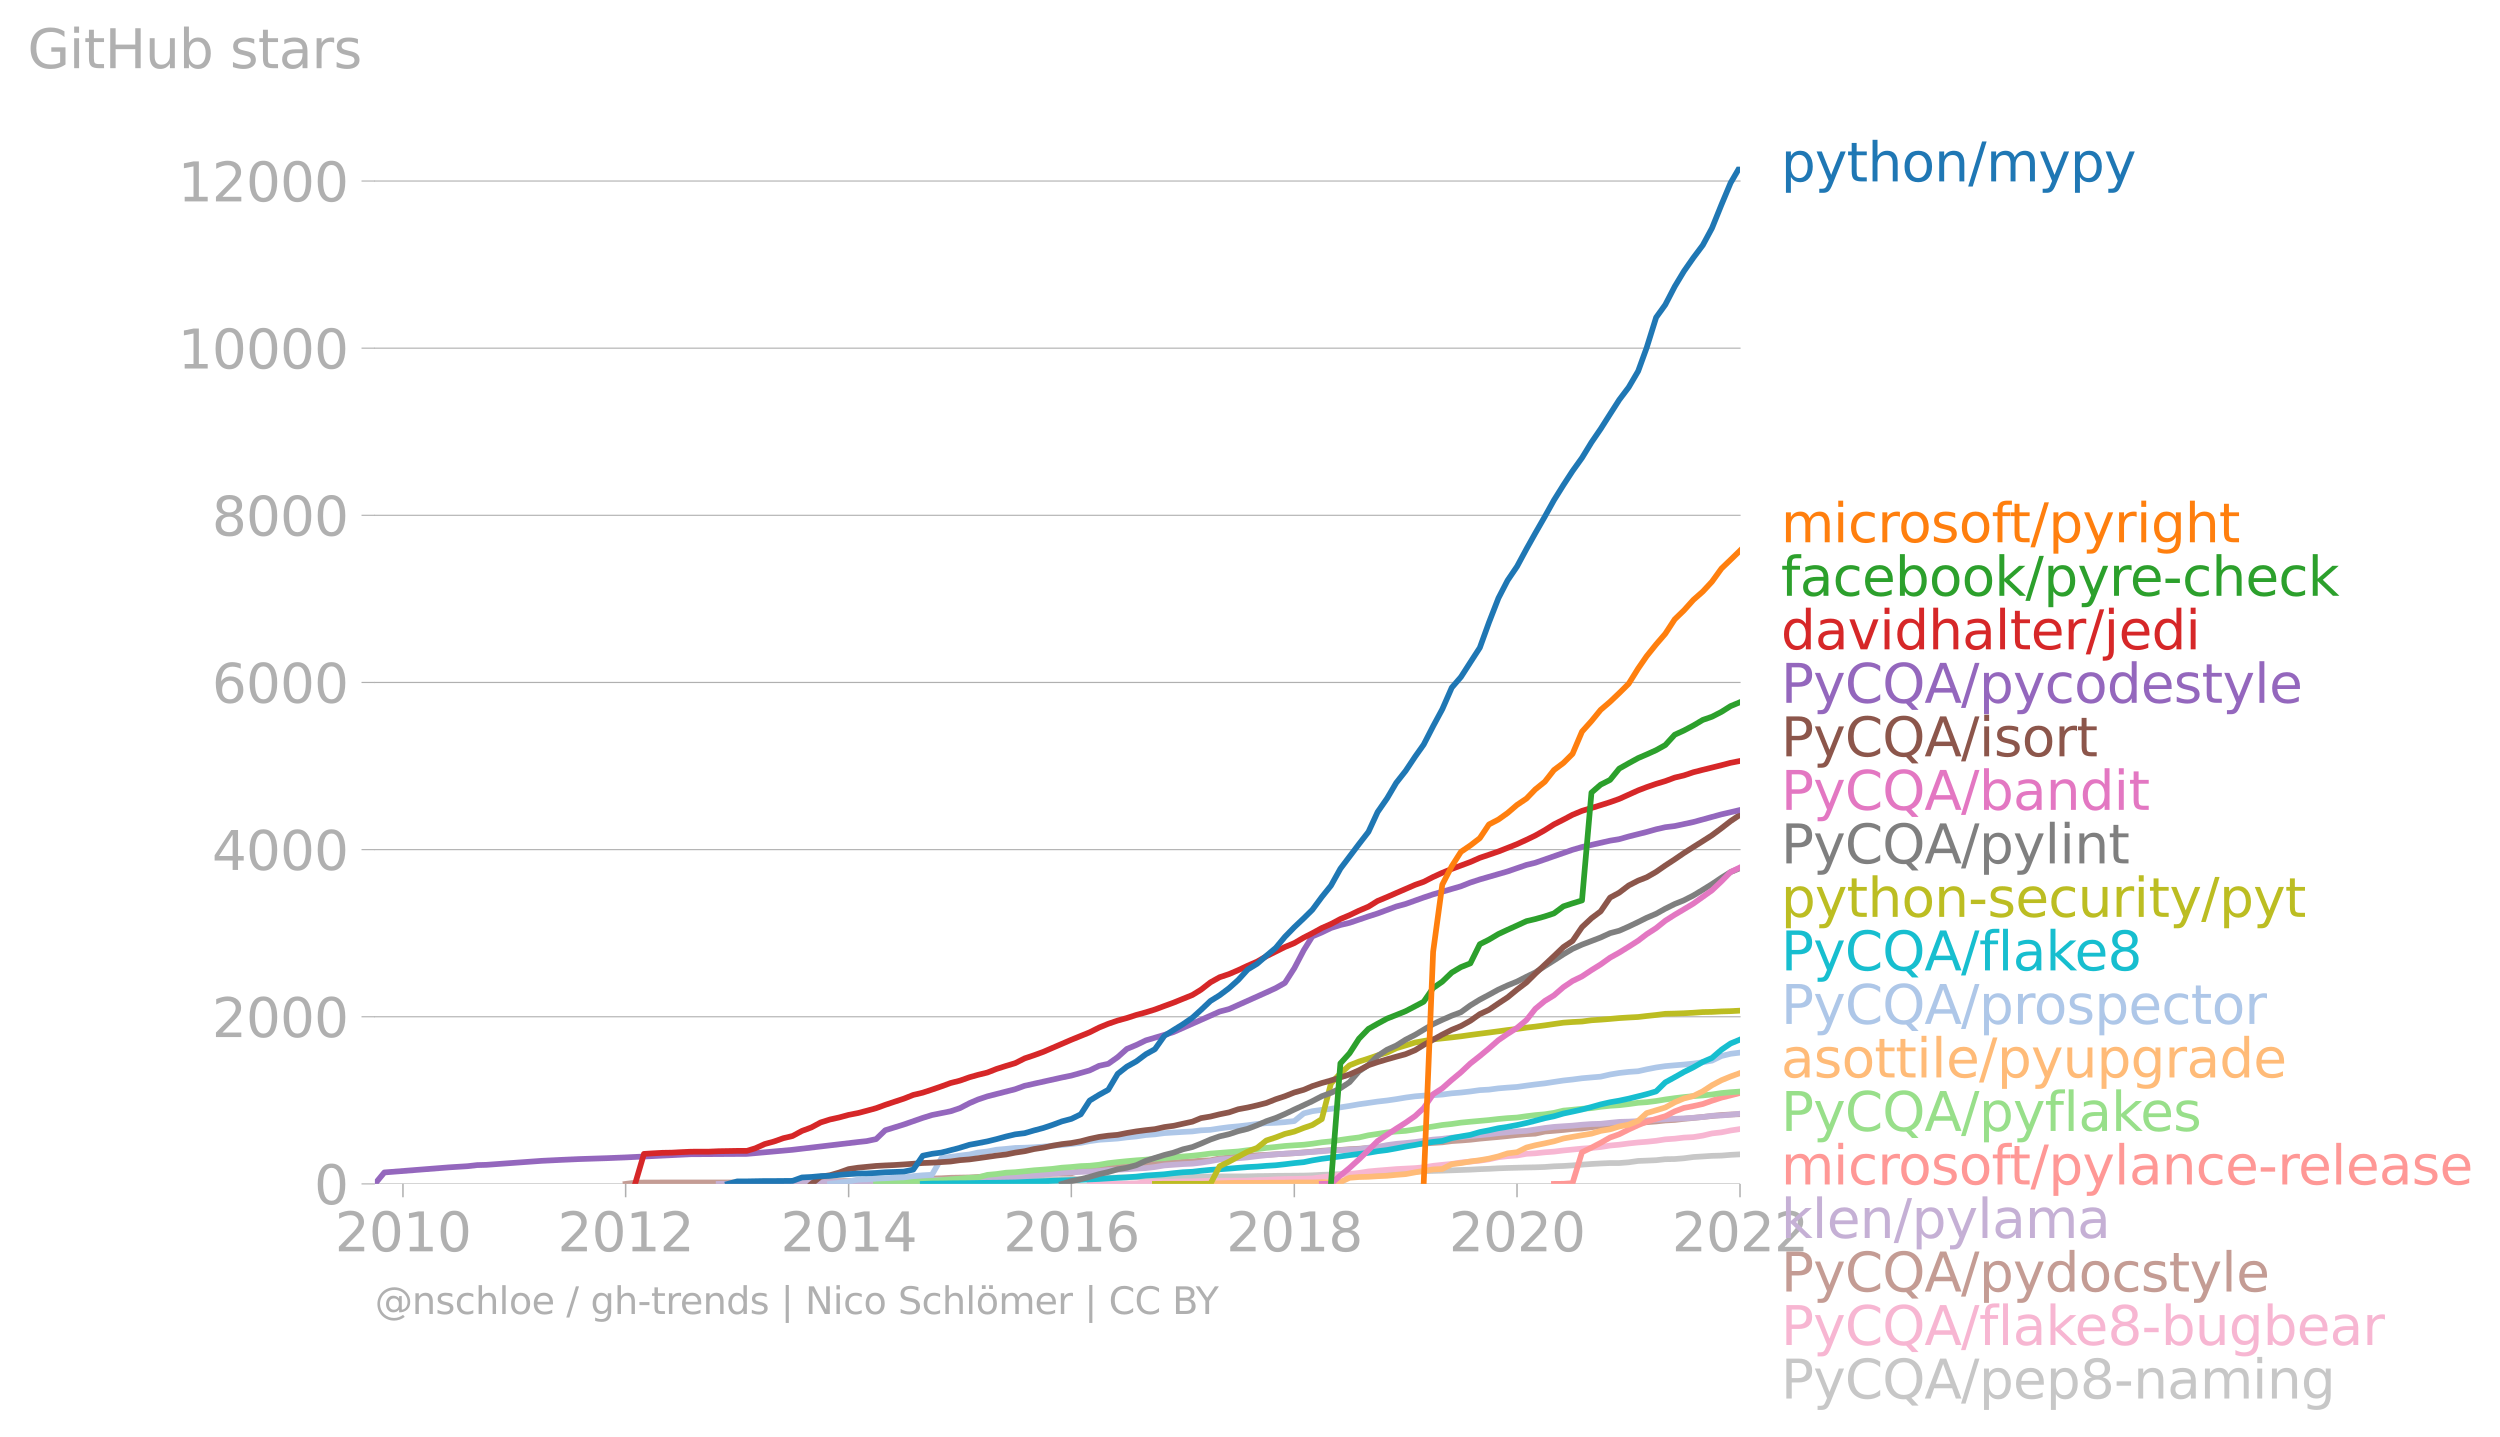 <svg xmlns:xlink="http://www.w3.org/1999/xlink" width="872.011" height="501.298" viewBox="0 0 654.009 375.974" xmlns="http://www.w3.org/2000/svg"><defs><style>*{stroke-linejoin:round;stroke-linecap:butt}</style></defs><g id="figure_1"><path d="M0 375.974h654.009V0H0v375.974z" style="fill:none" id="patch_1"/><g id="axes_1"><path d="M98.073 309.712h357.12V43.6H98.073v266.112z" style="fill:none" id="patch_2"/><g id="matplotlib.axis_1"><g id="xtick_1"><g id="line2d_1"><defs><path id="m1805f59981" d="M0 0v3.5" style="stroke:#b0b0b0;stroke-width:.4"/></defs><use xlink:href="#m1805f59981" x="105.415" y="309.712" style="fill:#b0b0b0;stroke:#b0b0b0;stroke-width:.4"/></g><g style="fill:#b0b0b0" transform="matrix(.14 0 0 -.14 87.6 327.35)" id="text_1"><defs><path id="DejaVuSans-32" d="M1228 531h2203V0H469v531q359 372 979 998 621 627 780 809 303 340 423 576 121 236 121 464 0 372-261 606-261 235-680 235-297 0-627-103-329-103-704-313v638q381 153 712 231 332 78 607 78 725 0 1156-363 431-362 431-968 0-288-108-546-107-257-392-607-78-91-497-524-418-433-1181-1211z" transform="scale(.016)"/><path id="DejaVuSans-30" d="M2034 4250q-487 0-733-480-245-479-245-1442 0-959 245-1439 246-480 733-480 491 0 736 480 246 480 246 1439 0 963-246 1442-245 480-736 480zm0 500q785 0 1199-621 414-620 414-1801 0-1178-414-1799Q2819-91 2034-91q-784 0-1198 620-414 621-414 1799 0 1181 414 1801 414 621 1198 621z" transform="scale(.016)"/><path id="DejaVuSans-31" d="M794 531h1031v3560L703 3866v575l1116 225h631V531h1031V0H794v531z" transform="scale(.016)"/></defs><use xlink:href="#DejaVuSans-32"/><use xlink:href="#DejaVuSans-30" x="63.623"/><use xlink:href="#DejaVuSans-31" x="127.246"/><use xlink:href="#DejaVuSans-30" x="190.869"/></g></g><g id="xtick_2"><use xlink:href="#m1805f59981" x="163.671" y="309.712" style="fill:#b0b0b0;stroke:#b0b0b0;stroke-width:.4" id="line2d_2"/><g style="fill:#b0b0b0" transform="matrix(.14 0 0 -.14 145.856 327.35)" id="text_2"><use xlink:href="#DejaVuSans-32"/><use xlink:href="#DejaVuSans-30" x="63.623"/><use xlink:href="#DejaVuSans-31" x="127.246"/><use xlink:href="#DejaVuSans-32" x="190.869"/></g></g><g id="xtick_3"><use xlink:href="#m1805f59981" x="222.008" y="309.712" style="fill:#b0b0b0;stroke:#b0b0b0;stroke-width:.4" id="line2d_3"/><g style="fill:#b0b0b0" transform="matrix(.14 0 0 -.14 204.193 327.35)" id="text_3"><defs><path id="DejaVuSans-34" d="M2419 4116 825 1625h1594v2491zm-166 550h794V1625h666v-525h-666V0h-628v1100H313v609l1940 2957z" transform="scale(.016)"/></defs><use xlink:href="#DejaVuSans-32"/><use xlink:href="#DejaVuSans-30" x="63.623"/><use xlink:href="#DejaVuSans-31" x="127.246"/><use xlink:href="#DejaVuSans-34" x="190.869"/></g></g><g id="xtick_4"><use xlink:href="#m1805f59981" x="280.264" y="309.712" style="fill:#b0b0b0;stroke:#b0b0b0;stroke-width:.4" id="line2d_4"/><g style="fill:#b0b0b0" transform="matrix(.14 0 0 -.14 262.45 327.35)" id="text_4"><defs><path id="DejaVuSans-36" d="M2113 2584q-425 0-674-291-248-290-248-796 0-503 248-796 249-292 674-292t673 292q248 293 248 796 0 506-248 796-248 291-673 291zm1253 1979v-575q-238 112-480 171-242 60-480 60-625 0-955-422-329-422-376-1275 184 272 462 417 279 145 613 145 703 0 1111-427 408-426 408-1160 0-719-425-1154Q2819-91 2113-91q-810 0-1238 620-428 621-428 1799 0 1106 525 1764t1409 658q238 0 480-47t505-140z" transform="scale(.016)"/></defs><use xlink:href="#DejaVuSans-32"/><use xlink:href="#DejaVuSans-30" x="63.623"/><use xlink:href="#DejaVuSans-31" x="127.246"/><use xlink:href="#DejaVuSans-36" x="190.869"/></g></g><g id="xtick_5"><use xlink:href="#m1805f59981" x="338.6" y="309.712" style="fill:#b0b0b0;stroke:#b0b0b0;stroke-width:.4" id="line2d_5"/><g style="fill:#b0b0b0" transform="matrix(.14 0 0 -.14 320.785 327.35)" id="text_5"><defs><path id="DejaVuSans-38" d="M2034 2216q-450 0-708-241-257-241-257-662 0-422 257-663 258-241 708-241t709 242q260 243 260 662 0 421-258 662-257 241-711 241zm-631 268q-406 100-633 378-226 279-226 679 0 559 398 884 399 325 1092 325 697 0 1094-325t397-884q0-400-227-679-226-278-629-378 456-106 710-416 255-309 255-755 0-679-414-1042Q2806-91 2034-91q-771 0-1186 362-414 363-414 1042 0 446 256 755 257 310 713 416zm-231 997q0-362 226-565 227-203 636-203 407 0 636 203 230 203 230 565 0 363-230 566-229 203-636 203-409 0-636-203-226-203-226-566z" transform="scale(.016)"/></defs><use xlink:href="#DejaVuSans-32"/><use xlink:href="#DejaVuSans-30" x="63.623"/><use xlink:href="#DejaVuSans-31" x="127.246"/><use xlink:href="#DejaVuSans-38" x="190.869"/></g></g><g id="xtick_6"><use xlink:href="#m1805f59981" x="396.857" y="309.712" style="fill:#b0b0b0;stroke:#b0b0b0;stroke-width:.4" id="line2d_6"/><g style="fill:#b0b0b0" transform="matrix(.14 0 0 -.14 379.042 327.35)" id="text_6"><use xlink:href="#DejaVuSans-32"/><use xlink:href="#DejaVuSans-30" x="63.623"/><use xlink:href="#DejaVuSans-32" x="127.246"/><use xlink:href="#DejaVuSans-30" x="190.869"/></g></g><g id="xtick_7"><use xlink:href="#m1805f59981" x="455.193" y="309.712" style="fill:#b0b0b0;stroke:#b0b0b0;stroke-width:.4" id="line2d_7"/><g style="fill:#b0b0b0" transform="matrix(.14 0 0 -.14 437.378 327.35)" id="text_7"><use xlink:href="#DejaVuSans-32"/><use xlink:href="#DejaVuSans-30" x="63.623"/><use xlink:href="#DejaVuSans-32" x="127.246"/><use xlink:href="#DejaVuSans-32" x="190.869"/></g></g></g><g id="matplotlib.axis_2"><g id="ytick_1"><path d="M98.073 309.712h357.12" clip-path="url(#p0e3a36f217)" style="fill:none;stroke:#b0b0b0;stroke-width:.3;stroke-linecap:square" id="line2d_8"/><g id="line2d_9"><defs><path id="m3b98f74b65" d="M0 0h-3.5" style="stroke:#b0b0b0;stroke-width:.3"/></defs><use xlink:href="#m3b98f74b65" x="98.073" y="309.712" style="fill:#b0b0b0;stroke:#b0b0b0;stroke-width:.3"/></g><use xlink:href="#DejaVuSans-30" style="fill:#b0b0b0" transform="matrix(.14 0 0 -.14 82.166 315.031)" id="text_8"/></g><g id="ytick_2"><path d="M98.073 265.987h357.12" clip-path="url(#p0e3a36f217)" style="fill:none;stroke:#b0b0b0;stroke-width:.3;stroke-linecap:square" id="line2d_10"/><use xlink:href="#m3b98f74b65" x="98.073" y="265.987" style="fill:#b0b0b0;stroke:#b0b0b0;stroke-width:.3" id="line2d_11"/><g style="fill:#b0b0b0" transform="matrix(.14 0 0 -.14 55.443 271.306)" id="text_9"><use xlink:href="#DejaVuSans-32"/><use xlink:href="#DejaVuSans-30" x="63.623"/><use xlink:href="#DejaVuSans-30" x="127.246"/><use xlink:href="#DejaVuSans-30" x="190.869"/></g></g><g id="ytick_3"><path d="M98.073 222.262h357.12" clip-path="url(#p0e3a36f217)" style="fill:none;stroke:#b0b0b0;stroke-width:.3;stroke-linecap:square" id="line2d_12"/><use xlink:href="#m3b98f74b65" x="98.073" y="222.262" style="fill:#b0b0b0;stroke:#b0b0b0;stroke-width:.3" id="line2d_13"/><g style="fill:#b0b0b0" transform="matrix(.14 0 0 -.14 55.443 227.58)" id="text_10"><use xlink:href="#DejaVuSans-34"/><use xlink:href="#DejaVuSans-30" x="63.623"/><use xlink:href="#DejaVuSans-30" x="127.246"/><use xlink:href="#DejaVuSans-30" x="190.869"/></g></g><g id="ytick_4"><path d="M98.073 178.536h357.12" clip-path="url(#p0e3a36f217)" style="fill:none;stroke:#b0b0b0;stroke-width:.3;stroke-linecap:square" id="line2d_14"/><use xlink:href="#m3b98f74b65" x="98.073" y="178.536" style="fill:#b0b0b0;stroke:#b0b0b0;stroke-width:.3" id="line2d_15"/><g style="fill:#b0b0b0" transform="matrix(.14 0 0 -.14 55.443 183.855)" id="text_11"><use xlink:href="#DejaVuSans-36"/><use xlink:href="#DejaVuSans-30" x="63.623"/><use xlink:href="#DejaVuSans-30" x="127.246"/><use xlink:href="#DejaVuSans-30" x="190.869"/></g></g><g id="ytick_5"><path d="M98.073 134.811h357.12" clip-path="url(#p0e3a36f217)" style="fill:none;stroke:#b0b0b0;stroke-width:.3;stroke-linecap:square" id="line2d_16"/><use xlink:href="#m3b98f74b65" x="98.073" y="134.811" style="fill:#b0b0b0;stroke:#b0b0b0;stroke-width:.3" id="line2d_17"/><g style="fill:#b0b0b0" transform="matrix(.14 0 0 -.14 55.443 140.13)" id="text_12"><use xlink:href="#DejaVuSans-38"/><use xlink:href="#DejaVuSans-30" x="63.623"/><use xlink:href="#DejaVuSans-30" x="127.246"/><use xlink:href="#DejaVuSans-30" x="190.869"/></g></g><g id="ytick_6"><path d="M98.073 91.086h357.12" clip-path="url(#p0e3a36f217)" style="fill:none;stroke:#b0b0b0;stroke-width:.3;stroke-linecap:square" id="line2d_18"/><use xlink:href="#m3b98f74b65" x="98.073" y="91.086" style="fill:#b0b0b0;stroke:#b0b0b0;stroke-width:.3" id="line2d_19"/><g style="fill:#b0b0b0" transform="matrix(.14 0 0 -.14 46.536 96.405)" id="text_13"><use xlink:href="#DejaVuSans-31"/><use xlink:href="#DejaVuSans-30" x="63.623"/><use xlink:href="#DejaVuSans-30" x="127.246"/><use xlink:href="#DejaVuSans-30" x="190.869"/><use xlink:href="#DejaVuSans-30" x="254.492"/></g></g><g id="ytick_7"><path d="M98.073 47.36h357.12" clip-path="url(#p0e3a36f217)" style="fill:none;stroke:#b0b0b0;stroke-width:.3;stroke-linecap:square" id="line2d_20"/><use xlink:href="#m3b98f74b65" x="98.073" y="47.361" style="fill:#b0b0b0;stroke:#b0b0b0;stroke-width:.3" id="line2d_21"/><g style="fill:#b0b0b0" transform="matrix(.14 0 0 -.14 46.536 52.68)" id="text_14"><use xlink:href="#DejaVuSans-31"/><use xlink:href="#DejaVuSans-32" x="63.623"/><use xlink:href="#DejaVuSans-30" x="127.246"/><use xlink:href="#DejaVuSans-30" x="190.869"/><use xlink:href="#DejaVuSans-30" x="254.492"/></g></g><g style="fill:#b0b0b0" transform="matrix(.14 0 0 -.14 7.2 17.838)" id="text_15"><defs><path id="DejaVuSans-47" d="M3809 666v1253H2778v519h1656V434q-365-259-806-392-440-133-940-133-1094 0-1712 639-617 640-617 1780 0 1144 617 1783 618 639 1712 639 456 0 867-113 411-112 758-331v-672q-350 297-744 447t-828 150q-857 0-1287-478-429-478-429-1425 0-944 429-1422 430-478 1287-478 334 0 596 58 263 58 472 180z" transform="scale(.016)"/><path id="DejaVuSans-69" d="M603 3500h575V0H603v3500zm0 1363h575v-729H603v729z" transform="scale(.016)"/><path id="DejaVuSans-74" d="M1172 4494v-994h1184v-447H1172V1153q0-428 117-550t477-122h590V0h-590q-666 0-919 248-253 249-253 905v1900H172v447h422v994h578z" transform="scale(.016)"/><path id="DejaVuSans-48" d="M628 4666h631V2753h2294v1913h631V0h-631v2222H1259V0H628v4666z" transform="scale(.016)"/><path id="DejaVuSans-75" d="M544 1381v2119h575V1403q0-497 193-746 194-248 582-248 465 0 735 297 271 297 271 810v1984h575V0h-575v538q-209-319-486-474-276-155-642-155-603 0-916 375-312 375-312 1097zm1447 2203z" transform="scale(.016)"/><path id="DejaVuSans-62" d="M3116 1747q0 634-261 995t-717 361q-457 0-718-361t-261-995q0-634 261-995t718-361q456 0 717 361t261 995zM1159 2969q182 312 458 463 277 152 661 152 638 0 1036-506 399-506 399-1331T3314 415Q2916-91 2278-91q-384 0-661 152-276 152-458 464V0H581v4863h578V2969z" transform="scale(.016)"/><path id="DejaVuSans-73" d="M2834 3397v-544q-243 125-506 187-262 63-544 63-428 0-642-131t-214-394q0-200 153-314t616-217l197-44q612-131 870-370t258-667q0-488-386-773Q2250-91 1575-91q-281 0-586 55T347 128v594q319-166 628-249 309-82 613-82 406 0 624 139 219 139 219 392 0 234-158 359-157 125-692 241l-200 47q-534 112-772 345-237 233-237 639 0 494 350 762 350 269 994 269 318 0 599-47 282-46 519-140z" transform="scale(.016)"/><path id="DejaVuSans-61" d="M2194 1759q-697 0-966-159t-269-544q0-306 202-486 202-179 548-179 479 0 768 339t289 901v128h-572zm1147 238V0h-575v531q-197-318-491-470T1556-91q-537 0-855 302-317 302-317 808 0 590 395 890 396 300 1180 300h807v57q0 397-261 614t-733 217q-300 0-585-72-284-72-546-216v532q315 122 612 182 297 61 578 61 760 0 1135-394 375-393 375-1193z" transform="scale(.016)"/><path id="DejaVuSans-72" d="M2631 2963q-97 56-211 82-114 27-251 27-488 0-749-317t-261-911V0H581v3500h578v-544q182 319 472 473 291 155 707 155 59 0 131-8 72-7 159-23l3-590z" transform="scale(.016)"/></defs><use xlink:href="#DejaVuSans-47"/><use xlink:href="#DejaVuSans-69" x="77.49"/><use xlink:href="#DejaVuSans-74" x="105.273"/><use xlink:href="#DejaVuSans-48" x="144.482"/><use xlink:href="#DejaVuSans-75" x="219.678"/><use xlink:href="#DejaVuSans-62" x="283.057"/><use xlink:href="#DejaVuSans-20" x="346.533"/><use xlink:href="#DejaVuSans-73" x="378.32"/><use xlink:href="#DejaVuSans-74" x="430.42"/><use xlink:href="#DejaVuSans-61" x="469.629"/><use xlink:href="#DejaVuSans-72" x="530.908"/><use xlink:href="#DejaVuSans-73" x="572.021"/></g></g><path d="m195.353 309.712 2.235-.065 2.474-.044 2.394-.022h4.868l2.474-.044 2.474-.022h2.394l2.474-.043 2.394-.022 2.474-.044 2.474-.044h7.102l2.474-.043h2.394l2.474-.044 2.474-.066 2.394-.022 2.474-.021 2.394-.088 2.474-.022 2.474-.043 2.234-.044 2.474-.044 2.394-.022 2.474-.022 2.394-.043 2.474-.044h2.474l2.394-.131 2.474-.022 2.394-.066 2.474-.13 2.474-.023 2.314-.175 2.474-.087 2.394-.022 2.474-.087h2.394l2.474-.044 2.474-.044 2.394-.044 2.474-.021 2.394-.044 2.474-.022h2.474l2.235-.022 2.474-.022 2.394-.022h4.868l2.474-.021 2.473-.066 2.395-.022 2.473-.044 2.395-.021 2.473-.022 2.474-.022 2.235-.066 2.474-.131 2.394-.087 2.474-.088 2.394-.044 2.474-.065 2.474-.022 2.394-.066 2.474-.021 2.394-.154 2.474-.153 2.474-.087 2.234-.175 2.474-.066 2.394-.065 2.474-.088 2.394-.087 2.474-.087 2.474-.132 2.394-.087 2.474-.131 2.394-.088 2.474-.065 2.474-.066 2.314-.044 2.474-.087 2.394-.175 2.474-.087 2.394-.153 2.474-.197 2.474-.175 2.394-.131 2.474-.11h2.394l2.474-.196 2.474-.35 2.234-.088 2.474-.109 2.394-.262 2.474-.044 2.394-.197 2.474-.328 2.474-.153 2.394-.153 2.474-.065 2.394-.197 2.474-.131" clip-path="url(#p0e3a36f217)" style="fill:none;stroke:#c7c7c7;stroke-width:1.5;stroke-linecap:square" id="line2d_22"/><path d="m285.052 309.712 2.474-.022h4.868l2.394-.043 2.474-.044 2.474-.372 2.394-.022 2.474-.087h2.394l2.474-.066h2.474l2.235-.065 2.474-.088h2.394l2.474-.043h4.868l2.473-.132 2.395-.043 2.473-.153 2.395-.088 2.473-.022 2.474-.065 2.235-.066 2.474-.328 2.394-.262 2.474-.372 2.394-.218 2.474-.263 2.474-.393 2.394-.219 2.474-.197 2.394-.196 2.474-.132 2.474-.13 2.234-.198 2.474-.393 2.394-.262 2.474-.241 2.394-.372 2.474-.24 2.474-.24 2.394-.35 2.474-.547 2.394-.284 2.474-.175 2.474-.437 2.314-.132 2.474-.262 2.394-.175 2.474-.306 2.394-.24 2.474-.24 2.474-.176 2.394-.24 2.474-.394 2.394-.218 2.474-.328 2.474-.263 2.234-.175 2.474-.262 2.394-.372 2.474-.174 2.394-.285 2.474-.13 2.474-.394 2.394-.569 2.474-.284 2.394-.481 2.474-.372" clip-path="url(#p0e3a36f217)" style="fill:none;stroke:#f7b6d2;stroke-width:1.5;stroke-linecap:square" id="line2d_23"/><path d="m163.671 309.712 2.474-.328 2.315-.022h2.474l2.394-.021h29.128l2.474-.066 2.394-.044 2.474-.087 2.474-.022 2.394-.088 2.474-.021 2.394-.022 2.474-.022 2.474-.11 2.234-.021 2.474-.044h2.394l2.474-.066 2.394-.175 2.474-.153 2.474-.021 2.394-.066 2.474-.066 2.394-.13 2.474-.044 2.474-.044 2.234-.131 2.474-.175 2.394-.044 2.474-.044 2.394-.065 2.474-.197 2.474-.022 2.394-.153 2.474-.153 2.394-.022 2.474-.065 2.474-.766 2.314-.7 2.474-.371 2.394-.24 2.474-.197 2.394-.153 2.474-.066 2.474-.065 2.394-.088 2.474-.131 2.394-.066 2.474-.175 2.474-.13 2.235-.176 2.474-.087 2.394-.503 2.474-.219 2.394-.35 2.474-.087 2.473-.175 2.395-.087 2.473-.153 2.395-.131 2.473-.153 2.474-.219 2.235-.175 2.474-.24 2.394-.153 2.474-.066 2.394-.197 2.474-.11 2.474-.218 2.394-.284 2.474-.153 2.394-.262 2.474-.11 2.474-.153 2.234-.175 2.474-.174 2.394-.154 2.474-.327 2.394-.154 2.474-.196 2.474-.284 2.394-.22 2.474-.218 2.394-.24 2.474-.284 2.474-.22 2.314-.13 2.474-.547 2.394-.197 2.474-.218 2.394-.263 2.474-.13 2.474-.329 2.394-.284 2.474-.306 2.394-.175 2.474-.197 2.474-.087 2.234-.262 2.474-.197 2.394-.263 2.474-.13 2.394-.285 2.474-.24 2.474-.263 2.394-.24 2.474-.263 2.394-.13 2.474-.088" clip-path="url(#p0e3a36f217)" style="fill:none;stroke:#c49c94;stroke-width:1.5;stroke-linecap:square" id="line2d_24"/><g style="fill:#1f77b4" transform="matrix(.14 0 0 -.14 465.907 47.463)" id="text_16"><defs><path id="DejaVuSans-70" d="M1159 525v-1856H581v4831h578v-531q182 312 458 463 277 152 661 152 638 0 1036-506 399-506 399-1331T3314 415Q2916-91 2278-91q-384 0-661 152-276 152-458 464zm1957 1222q0 634-261 995t-717 361q-457 0-718-361t-261-995q0-634 261-995t718-361q456 0 717 361t261 995z" transform="scale(.016)"/><path id="DejaVuSans-79" d="M2059-325q-243-625-475-815-231-191-618-191H506v481h338q237 0 368 113 132 112 291 531l103 262L191 3500h609L1894 763l1094 2737h609L2059-325z" transform="scale(.016)"/><path id="DejaVuSans-68" d="M3513 2113V0h-575v2094q0 497-194 743-194 247-581 247-466 0-735-297-269-296-269-809V0H581v4863h578V2956q207 316 486 472 280 156 646 156 603 0 912-373 310-373 310-1098z" transform="scale(.016)"/><path id="DejaVuSans-6f" d="M1959 3097q-462 0-731-361t-269-989q0-628 267-989 268-361 733-361 460 0 728 362 269 363 269 988 0 622-269 986-268 364-728 364zm0 487q750 0 1178-488 429-487 429-1349 0-859-429-1349Q2709-91 1959-91q-753 0-1180 489-426 490-426 1349 0 862 426 1349 427 488 1180 488z" transform="scale(.016)"/><path id="DejaVuSans-6e" d="M3513 2113V0h-575v2094q0 497-194 743-194 247-581 247-466 0-735-297-269-296-269-809V0H581v3500h578v-544q207 316 486 472 280 156 646 156 603 0 912-373 310-373 310-1098z" transform="scale(.016)"/><path id="DejaVuSans-2f" d="M1625 4666h531L531-594H0l1625 5260z" transform="scale(.016)"/><path id="DejaVuSans-6d" d="M3328 2828q216 388 516 572t706 184q547 0 844-383 297-382 297-1088V0h-578v2094q0 503-179 746-178 244-543 244-447 0-707-297-259-296-259-809V0h-578v2094q0 506-178 748t-550 242q-441 0-701-298-259-298-259-808V0H581v3500h578v-544q197 322 472 475t653 153q382 0 649-194 267-193 395-562z" transform="scale(.016)"/></defs><use xlink:href="#DejaVuSans-70"/><use xlink:href="#DejaVuSans-79" x="63.477"/><use xlink:href="#DejaVuSans-74" x="122.656"/><use xlink:href="#DejaVuSans-68" x="161.865"/><use xlink:href="#DejaVuSans-6f" x="225.244"/><use xlink:href="#DejaVuSans-6e" x="286.426"/><use xlink:href="#DejaVuSans-2f" x="349.805"/><use xlink:href="#DejaVuSans-6d" x="383.496"/><use xlink:href="#DejaVuSans-79" x="480.908"/><use xlink:href="#DejaVuSans-70" x="540.088"/><use xlink:href="#DejaVuSans-79" x="603.564"/></g><g style="fill:#ff7f0e" transform="matrix(.14 0 0 -.14 465.907 141.862)" id="text_17"><defs><path id="DejaVuSans-63" d="M3122 3366v-538q-244 135-489 202t-495 67q-560 0-870-355-309-354-309-995t309-996q310-354 870-354 250 0 495 67t489 202V134Q2881 22 2623-34q-257-57-548-57-791 0-1257 497-465 497-465 1341 0 856 470 1346 471 491 1290 491 265 0 518-55 253-54 491-163z" transform="scale(.016)"/><path id="DejaVuSans-66" d="M2375 4863v-479h-550q-309 0-430-125-120-125-120-450v-309h947v-447h-947V0H697v3053H147v447h550v244q0 584 272 851 272 268 862 268h544z" transform="scale(.016)"/><path id="DejaVuSans-67" d="M2906 1791q0 625-258 968-257 344-723 344-462 0-720-344-258-343-258-968 0-622 258-966t720-344q466 0 723 344 258 344 258 966zm575-1357q0-893-397-1329-396-436-1215-436-303 0-572 45t-522 139v559q253-137 500-202 247-66 503-66 566 0 847 295t281 892v285q-178-310-456-463T1784 0Q1141 0 747 490 353 981 353 1791q0 812 394 1302 394 491 1037 491 388 0 666-153t456-462v531h575V434z" transform="scale(.016)"/></defs><use xlink:href="#DejaVuSans-6d"/><use xlink:href="#DejaVuSans-69" x="97.412"/><use xlink:href="#DejaVuSans-63" x="125.195"/><use xlink:href="#DejaVuSans-72" x="180.176"/><use xlink:href="#DejaVuSans-6f" x="219.039"/><use xlink:href="#DejaVuSans-73" x="280.221"/><use xlink:href="#DejaVuSans-6f" x="332.32"/><use xlink:href="#DejaVuSans-66" x="393.502"/><use xlink:href="#DejaVuSans-74" x="426.957"/><use xlink:href="#DejaVuSans-2f" x="466.166"/><use xlink:href="#DejaVuSans-70" x="499.857"/><use xlink:href="#DejaVuSans-79" x="563.334"/><use xlink:href="#DejaVuSans-72" x="622.514"/><use xlink:href="#DejaVuSans-69" x="663.627"/><use xlink:href="#DejaVuSans-67" x="691.41"/><use xlink:href="#DejaVuSans-68" x="754.887"/><use xlink:href="#DejaVuSans-74" x="818.266"/></g><g style="fill:#2ca02c" transform="matrix(.14 0 0 -.14 465.907 155.862)" id="text_18"><defs><path id="DejaVuSans-65" d="M3597 1894v-281H953q38-594 358-905t892-311q331 0 642 81t618 244V178Q3153 47 2828-22t-659-69q-838 0-1327 487-489 488-489 1320 0 859 464 1363 464 505 1252 505 706 0 1117-455 411-454 411-1235zm-575 169q-6 471-264 752-258 282-683 282-481 0-770-272t-333-766l2050 4z" transform="scale(.016)"/><path id="DejaVuSans-6b" d="M581 4863h578V1991l1716 1509h734L1753 1863 3688 0h-750L1159 1709V0H581v4863z" transform="scale(.016)"/><path id="DejaVuSans-2d" d="M313 2009h1684v-512H313v512z" transform="scale(.016)"/></defs><use xlink:href="#DejaVuSans-66"/><use xlink:href="#DejaVuSans-61" x="35.205"/><use xlink:href="#DejaVuSans-63" x="96.484"/><use xlink:href="#DejaVuSans-65" x="151.465"/><use xlink:href="#DejaVuSans-62" x="212.988"/><use xlink:href="#DejaVuSans-6f" x="276.465"/><use xlink:href="#DejaVuSans-6f" x="337.646"/><use xlink:href="#DejaVuSans-6b" x="398.828"/><use xlink:href="#DejaVuSans-2f" x="456.738"/><use xlink:href="#DejaVuSans-70" x="490.43"/><use xlink:href="#DejaVuSans-79" x="553.906"/><use xlink:href="#DejaVuSans-72" x="613.086"/><use xlink:href="#DejaVuSans-65" x="651.949"/><use xlink:href="#DejaVuSans-2d" x="713.473"/><use xlink:href="#DejaVuSans-63" x="749.557"/><use xlink:href="#DejaVuSans-68" x="804.537"/><use xlink:href="#DejaVuSans-65" x="867.916"/><use xlink:href="#DejaVuSans-63" x="929.439"/><use xlink:href="#DejaVuSans-6b" x="984.42"/></g><g style="fill:#d62728" transform="matrix(.14 0 0 -.14 465.907 169.862)" id="text_19"><defs><path id="DejaVuSans-64" d="M2906 2969v1894h575V0h-575v525q-181-312-458-464-276-152-664-152-634 0-1033 506-398 507-398 1332t398 1331q399 506 1033 506 388 0 664-152 277-151 458-463zM947 1747q0-634 261-995t717-361q456 0 718 361 263 361 263 995t-263 995q-262 361-718 361t-717-361q-261-361-261-995z" transform="scale(.016)"/><path id="DejaVuSans-76" d="M191 3500h609L1894 563l1094 2937h609L2284 0h-781L191 3500z" transform="scale(.016)"/><path id="DejaVuSans-6c" d="M603 4863h575V0H603v4863z" transform="scale(.016)"/><path id="DejaVuSans-6a" d="M603 3500h575V-63q0-668-255-968-254-300-820-300h-219v487H38q328 0 446 152Q603-541 603-63v3563zm0 1363h575v-729H603v729z" transform="scale(.016)"/></defs><use xlink:href="#DejaVuSans-64"/><use xlink:href="#DejaVuSans-61" x="63.477"/><use xlink:href="#DejaVuSans-76" x="124.756"/><use xlink:href="#DejaVuSans-69" x="183.936"/><use xlink:href="#DejaVuSans-64" x="211.719"/><use xlink:href="#DejaVuSans-68" x="275.195"/><use xlink:href="#DejaVuSans-61" x="338.574"/><use xlink:href="#DejaVuSans-6c" x="399.854"/><use xlink:href="#DejaVuSans-74" x="427.637"/><use xlink:href="#DejaVuSans-65" x="466.846"/><use xlink:href="#DejaVuSans-72" x="528.369"/><use xlink:href="#DejaVuSans-2f" x="569.482"/><use xlink:href="#DejaVuSans-6a" x="603.174"/><use xlink:href="#DejaVuSans-65" x="630.957"/><use xlink:href="#DejaVuSans-64" x="692.48"/><use xlink:href="#DejaVuSans-69" x="755.957"/></g><g style="fill:#9467bd" transform="matrix(.14 0 0 -.14 465.907 183.862)" id="text_20"><defs><path id="DejaVuSans-50" d="M1259 4147V2394h794q441 0 681 228 241 228 241 650 0 419-241 647-240 228-681 228h-794zm-631 519h1425q785 0 1186-355 402-355 402-1039 0-691-402-1044-401-353-1186-353h-794V0H628v4666z" transform="scale(.016)"/><path id="DejaVuSans-43" d="M4122 4306v-665q-319 297-680 443-361 147-767 147-800 0-1225-489t-425-1414q0-922 425-1411t1225-489q406 0 767 147t680 444V359q-331-225-702-338-370-112-782-112-1060 0-1670 648-609 649-609 1771 0 1125 609 1773 610 649 1670 649 418 0 788-111 371-111 696-333z" transform="scale(.016)"/><path id="DejaVuSans-51" d="M2522 4238q-688 0-1093-513-404-512-404-1397 0-881 404-1394 405-512 1093-512 687 0 1089 512 402 513 402 1394 0 885-402 1397-402 513-1089 513zM3406 84l832-909h-763L2784-78q-103-6-158-9-54-4-104-4-984 0-1574 658-589 658-589 1761 0 1106 589 1764 590 658 1574 658 981 0 1568-658 588-658 588-1764 0-812-327-1391-326-578-945-853z" transform="scale(.016)"/><path id="DejaVuSans-41" d="m2188 4044-857-2322h1716l-859 2322zm-357 622h716L4325 0h-656l-425 1197H1141L716 0H50l1781 4666z" transform="scale(.016)"/></defs><use xlink:href="#DejaVuSans-50"/><use xlink:href="#DejaVuSans-79" x="60.303"/><use xlink:href="#DejaVuSans-43" x="119.482"/><use xlink:href="#DejaVuSans-51" x="189.307"/><use xlink:href="#DejaVuSans-41" x="268.018"/><use xlink:href="#DejaVuSans-2f" x="336.426"/><use xlink:href="#DejaVuSans-70" x="370.117"/><use xlink:href="#DejaVuSans-79" x="433.594"/><use xlink:href="#DejaVuSans-63" x="492.773"/><use xlink:href="#DejaVuSans-6f" x="547.754"/><use xlink:href="#DejaVuSans-64" x="608.936"/><use xlink:href="#DejaVuSans-65" x="672.412"/><use xlink:href="#DejaVuSans-73" x="733.936"/><use xlink:href="#DejaVuSans-74" x="786.035"/><use xlink:href="#DejaVuSans-79" x="825.244"/><use xlink:href="#DejaVuSans-6c" x="884.424"/><use xlink:href="#DejaVuSans-65" x="912.207"/></g><g style="fill:#8c564b" transform="matrix(.14 0 0 -.14 465.907 197.862)" id="text_21"><use xlink:href="#DejaVuSans-50"/><use xlink:href="#DejaVuSans-79" x="60.303"/><use xlink:href="#DejaVuSans-43" x="119.482"/><use xlink:href="#DejaVuSans-51" x="189.307"/><use xlink:href="#DejaVuSans-41" x="268.018"/><use xlink:href="#DejaVuSans-2f" x="336.426"/><use xlink:href="#DejaVuSans-69" x="370.117"/><use xlink:href="#DejaVuSans-73" x="397.9"/><use xlink:href="#DejaVuSans-6f" x="450"/><use xlink:href="#DejaVuSans-72" x="511.182"/><use xlink:href="#DejaVuSans-74" x="552.295"/></g><g style="fill:#e377c2" transform="matrix(.14 0 0 -.14 465.907 211.862)" id="text_22"><use xlink:href="#DejaVuSans-50"/><use xlink:href="#DejaVuSans-79" x="60.303"/><use xlink:href="#DejaVuSans-43" x="119.482"/><use xlink:href="#DejaVuSans-51" x="189.307"/><use xlink:href="#DejaVuSans-41" x="268.018"/><use xlink:href="#DejaVuSans-2f" x="336.426"/><use xlink:href="#DejaVuSans-62" x="370.117"/><use xlink:href="#DejaVuSans-61" x="433.594"/><use xlink:href="#DejaVuSans-6e" x="494.873"/><use xlink:href="#DejaVuSans-64" x="558.252"/><use xlink:href="#DejaVuSans-69" x="621.729"/><use xlink:href="#DejaVuSans-74" x="649.512"/></g><g style="fill:#7f7f7f" transform="matrix(.14 0 0 -.14 465.907 225.862)" id="text_23"><use xlink:href="#DejaVuSans-50"/><use xlink:href="#DejaVuSans-79" x="60.303"/><use xlink:href="#DejaVuSans-43" x="119.482"/><use xlink:href="#DejaVuSans-51" x="189.307"/><use xlink:href="#DejaVuSans-41" x="268.018"/><use xlink:href="#DejaVuSans-2f" x="336.426"/><use xlink:href="#DejaVuSans-70" x="370.117"/><use xlink:href="#DejaVuSans-79" x="433.594"/><use xlink:href="#DejaVuSans-6c" x="492.773"/><use xlink:href="#DejaVuSans-69" x="520.557"/><use xlink:href="#DejaVuSans-6e" x="548.34"/><use xlink:href="#DejaVuSans-74" x="611.719"/></g><g style="fill:#bcbd22" transform="matrix(.14 0 0 -.14 465.907 239.862)" id="text_24"><use xlink:href="#DejaVuSans-70"/><use xlink:href="#DejaVuSans-79" x="63.477"/><use xlink:href="#DejaVuSans-74" x="122.656"/><use xlink:href="#DejaVuSans-68" x="161.865"/><use xlink:href="#DejaVuSans-6f" x="225.244"/><use xlink:href="#DejaVuSans-6e" x="286.426"/><use xlink:href="#DejaVuSans-2d" x="349.805"/><use xlink:href="#DejaVuSans-73" x="385.889"/><use xlink:href="#DejaVuSans-65" x="437.988"/><use xlink:href="#DejaVuSans-63" x="499.512"/><use xlink:href="#DejaVuSans-75" x="554.492"/><use xlink:href="#DejaVuSans-72" x="617.871"/><use xlink:href="#DejaVuSans-69" x="658.984"/><use xlink:href="#DejaVuSans-74" x="686.768"/><use xlink:href="#DejaVuSans-79" x="725.977"/><use xlink:href="#DejaVuSans-2f" x="785.156"/><use xlink:href="#DejaVuSans-70" x="818.848"/><use xlink:href="#DejaVuSans-79" x="882.324"/><use xlink:href="#DejaVuSans-74" x="941.504"/></g><g style="fill:#17becf" transform="matrix(.14 0 0 -.14 465.907 253.862)" id="text_25"><use xlink:href="#DejaVuSans-50"/><use xlink:href="#DejaVuSans-79" x="60.303"/><use xlink:href="#DejaVuSans-43" x="119.482"/><use xlink:href="#DejaVuSans-51" x="189.307"/><use xlink:href="#DejaVuSans-41" x="268.018"/><use xlink:href="#DejaVuSans-2f" x="336.426"/><use xlink:href="#DejaVuSans-66" x="370.117"/><use xlink:href="#DejaVuSans-6c" x="405.322"/><use xlink:href="#DejaVuSans-61" x="433.105"/><use xlink:href="#DejaVuSans-6b" x="494.385"/><use xlink:href="#DejaVuSans-65" x="548.67"/><use xlink:href="#DejaVuSans-38" x="610.193"/></g><g style="fill:#aec7e8" transform="matrix(.14 0 0 -.14 465.907 267.862)" id="text_26"><use xlink:href="#DejaVuSans-50"/><use xlink:href="#DejaVuSans-79" x="60.303"/><use xlink:href="#DejaVuSans-43" x="119.482"/><use xlink:href="#DejaVuSans-51" x="189.307"/><use xlink:href="#DejaVuSans-41" x="268.018"/><use xlink:href="#DejaVuSans-2f" x="336.426"/><use xlink:href="#DejaVuSans-70" x="370.117"/><use xlink:href="#DejaVuSans-72" x="433.594"/><use xlink:href="#DejaVuSans-6f" x="472.457"/><use xlink:href="#DejaVuSans-73" x="533.639"/><use xlink:href="#DejaVuSans-70" x="585.738"/><use xlink:href="#DejaVuSans-65" x="649.215"/><use xlink:href="#DejaVuSans-63" x="710.738"/><use xlink:href="#DejaVuSans-74" x="765.719"/><use xlink:href="#DejaVuSans-6f" x="804.928"/><use xlink:href="#DejaVuSans-72" x="866.109"/></g><g style="fill:#ffbb78" transform="matrix(.14 0 0 -.14 465.907 281.862)" id="text_27"><use xlink:href="#DejaVuSans-61"/><use xlink:href="#DejaVuSans-73" x="61.279"/><use xlink:href="#DejaVuSans-6f" x="113.379"/><use xlink:href="#DejaVuSans-74" x="174.561"/><use xlink:href="#DejaVuSans-74" x="213.77"/><use xlink:href="#DejaVuSans-69" x="252.979"/><use xlink:href="#DejaVuSans-6c" x="280.762"/><use xlink:href="#DejaVuSans-65" x="308.545"/><use xlink:href="#DejaVuSans-2f" x="370.068"/><use xlink:href="#DejaVuSans-70" x="403.76"/><use xlink:href="#DejaVuSans-79" x="467.236"/><use xlink:href="#DejaVuSans-75" x="526.416"/><use xlink:href="#DejaVuSans-70" x="589.795"/><use xlink:href="#DejaVuSans-67" x="653.271"/><use xlink:href="#DejaVuSans-72" x="716.748"/><use xlink:href="#DejaVuSans-61" x="757.861"/><use xlink:href="#DejaVuSans-64" x="819.141"/><use xlink:href="#DejaVuSans-65" x="882.617"/></g><g style="fill:#98df8a" transform="matrix(.14 0 0 -.14 465.907 295.862)" id="text_28"><use xlink:href="#DejaVuSans-50"/><use xlink:href="#DejaVuSans-79" x="60.303"/><use xlink:href="#DejaVuSans-43" x="119.482"/><use xlink:href="#DejaVuSans-51" x="189.307"/><use xlink:href="#DejaVuSans-41" x="268.018"/><use xlink:href="#DejaVuSans-2f" x="336.426"/><use xlink:href="#DejaVuSans-70" x="370.117"/><use xlink:href="#DejaVuSans-79" x="433.594"/><use xlink:href="#DejaVuSans-66" x="492.773"/><use xlink:href="#DejaVuSans-6c" x="527.979"/><use xlink:href="#DejaVuSans-61" x="555.762"/><use xlink:href="#DejaVuSans-6b" x="617.041"/><use xlink:href="#DejaVuSans-65" x="671.326"/><use xlink:href="#DejaVuSans-73" x="732.85"/></g><g style="fill:#ff9896" transform="matrix(.14 0 0 -.14 465.907 309.862)" id="text_29"><use xlink:href="#DejaVuSans-6d"/><use xlink:href="#DejaVuSans-69" x="97.412"/><use xlink:href="#DejaVuSans-63" x="125.195"/><use xlink:href="#DejaVuSans-72" x="180.176"/><use xlink:href="#DejaVuSans-6f" x="219.039"/><use xlink:href="#DejaVuSans-73" x="280.221"/><use xlink:href="#DejaVuSans-6f" x="332.32"/><use xlink:href="#DejaVuSans-66" x="393.502"/><use xlink:href="#DejaVuSans-74" x="426.957"/><use xlink:href="#DejaVuSans-2f" x="466.166"/><use xlink:href="#DejaVuSans-70" x="499.857"/><use xlink:href="#DejaVuSans-79" x="563.334"/><use xlink:href="#DejaVuSans-6c" x="622.514"/><use xlink:href="#DejaVuSans-61" x="650.297"/><use xlink:href="#DejaVuSans-6e" x="711.576"/><use xlink:href="#DejaVuSans-63" x="774.955"/><use xlink:href="#DejaVuSans-65" x="829.936"/><use xlink:href="#DejaVuSans-2d" x="891.459"/><use xlink:href="#DejaVuSans-72" x="927.543"/><use xlink:href="#DejaVuSans-65" x="966.406"/><use xlink:href="#DejaVuSans-6c" x="1027.93"/><use xlink:href="#DejaVuSans-65" x="1055.713"/><use xlink:href="#DejaVuSans-61" x="1117.236"/><use xlink:href="#DejaVuSans-73" x="1178.516"/><use xlink:href="#DejaVuSans-65" x="1230.615"/></g><g style="fill:#c5b0d5" transform="matrix(.14 0 0 -.14 465.907 323.862)" id="text_30"><use xlink:href="#DejaVuSans-6b"/><use xlink:href="#DejaVuSans-6c" x="57.91"/><use xlink:href="#DejaVuSans-65" x="85.693"/><use xlink:href="#DejaVuSans-6e" x="147.217"/><use xlink:href="#DejaVuSans-2f" x="210.596"/><use xlink:href="#DejaVuSans-70" x="244.287"/><use xlink:href="#DejaVuSans-79" x="307.764"/><use xlink:href="#DejaVuSans-6c" x="366.943"/><use xlink:href="#DejaVuSans-61" x="394.727"/><use xlink:href="#DejaVuSans-6d" x="456.006"/><use xlink:href="#DejaVuSans-61" x="553.418"/></g><g style="fill:#c49c94" transform="matrix(.14 0 0 -.14 465.907 337.862)" id="text_31"><use xlink:href="#DejaVuSans-50"/><use xlink:href="#DejaVuSans-79" x="60.303"/><use xlink:href="#DejaVuSans-43" x="119.482"/><use xlink:href="#DejaVuSans-51" x="189.307"/><use xlink:href="#DejaVuSans-41" x="268.018"/><use xlink:href="#DejaVuSans-2f" x="336.426"/><use xlink:href="#DejaVuSans-70" x="370.117"/><use xlink:href="#DejaVuSans-79" x="433.594"/><use xlink:href="#DejaVuSans-64" x="492.773"/><use xlink:href="#DejaVuSans-6f" x="556.25"/><use xlink:href="#DejaVuSans-63" x="617.432"/><use xlink:href="#DejaVuSans-73" x="672.412"/><use xlink:href="#DejaVuSans-74" x="724.512"/><use xlink:href="#DejaVuSans-79" x="763.721"/><use xlink:href="#DejaVuSans-6c" x="822.9"/><use xlink:href="#DejaVuSans-65" x="850.684"/></g><g style="fill:#f7b6d2" transform="matrix(.14 0 0 -.14 465.907 351.862)" id="text_32"><use xlink:href="#DejaVuSans-50"/><use xlink:href="#DejaVuSans-79" x="60.303"/><use xlink:href="#DejaVuSans-43" x="119.482"/><use xlink:href="#DejaVuSans-51" x="189.307"/><use xlink:href="#DejaVuSans-41" x="268.018"/><use xlink:href="#DejaVuSans-2f" x="336.426"/><use xlink:href="#DejaVuSans-66" x="370.117"/><use xlink:href="#DejaVuSans-6c" x="405.322"/><use xlink:href="#DejaVuSans-61" x="433.105"/><use xlink:href="#DejaVuSans-6b" x="494.385"/><use xlink:href="#DejaVuSans-65" x="548.67"/><use xlink:href="#DejaVuSans-38" x="610.193"/><use xlink:href="#DejaVuSans-2d" x="673.816"/><use xlink:href="#DejaVuSans-62" x="709.9"/><use xlink:href="#DejaVuSans-75" x="773.377"/><use xlink:href="#DejaVuSans-67" x="836.756"/><use xlink:href="#DejaVuSans-62" x="900.232"/><use xlink:href="#DejaVuSans-65" x="963.709"/><use xlink:href="#DejaVuSans-61" x="1025.232"/><use xlink:href="#DejaVuSans-72" x="1086.512"/></g><g style="fill:#c7c7c7" transform="matrix(.14 0 0 -.14 465.907 365.862)" id="text_33"><use xlink:href="#DejaVuSans-50"/><use xlink:href="#DejaVuSans-79" x="60.303"/><use xlink:href="#DejaVuSans-43" x="119.482"/><use xlink:href="#DejaVuSans-51" x="189.307"/><use xlink:href="#DejaVuSans-41" x="268.018"/><use xlink:href="#DejaVuSans-2f" x="336.426"/><use xlink:href="#DejaVuSans-70" x="370.117"/><use xlink:href="#DejaVuSans-65" x="433.594"/><use xlink:href="#DejaVuSans-70" x="495.117"/><use xlink:href="#DejaVuSans-38" x="558.594"/><use xlink:href="#DejaVuSans-2d" x="622.217"/><use xlink:href="#DejaVuSans-6e" x="658.301"/><use xlink:href="#DejaVuSans-61" x="721.68"/><use xlink:href="#DejaVuSans-6d" x="782.959"/><use xlink:href="#DejaVuSans-69" x="880.371"/><use xlink:href="#DejaVuSans-6e" x="908.154"/><use xlink:href="#DejaVuSans-67" x="971.533"/></g><g style="fill:#b0b0b0" transform="matrix(.097 0 0 -.097 98.073 343.749)" id="text_34"><defs><path id="DejaVuSans-40" d="M2381 1678q0-447 222-702 222-254 610-254 384 0 604 256 221 256 221 700 0 438-225 695-225 258-607 258-378 0-602-256-223-256-223-697zm1703-934q-187-241-429-355t-564-114q-538 0-874 389t-336 1014q0 625 337 1015 338 391 873 391 322 0 565-117 244-117 428-354v409h447V722q457 69 714 417 258 349 258 902 0 334-99 628-98 294-298 544-325 409-792 626t-1017 217q-384 0-738-102-353-101-653-301-490-319-767-836-276-517-276-1120 0-497 179-932 180-434 521-765 328-325 759-495 431-171 922-171 403 0 792 136t714 389l281-347q-390-303-851-464t-936-161q-578 0-1091 205-512 205-912 595Q841 78 631 592q-209 514-209 1105 0 569 212 1084 213 516 607 907 403 396 931 607t1119 211q662 0 1229-272 568-271 952-771 234-307 357-666 124-359 124-744 0-822-497-1297T4084 263v481z" transform="scale(.016)"/><path id="DejaVuSans-7c" d="M1344 4891v-6400H813v6400h531z" transform="scale(.016)"/><path id="DejaVuSans-4e" d="M628 4666h850L3547 763v3903h612V0h-850L1241 3903V0H628v4666z" transform="scale(.016)"/><path id="DejaVuSans-53" d="M3425 4513v-616q-359 172-678 256-319 85-616 85-515 0-795-200t-280-569q0-310 186-468 186-157 705-254l381-78q706-135 1042-474t336-907q0-679-455-1029Q2797-91 1919-91q-331 0-705 75-373 75-773 222v650q384-215 753-325 369-109 725-109 540 0 834 212 294 213 294 607 0 343-211 537t-692 291l-385 75q-706 140-1022 440-315 300-315 835 0 619 436 975t1201 356q329 0 669-60 341-59 697-177z" transform="scale(.016)"/><path id="DejaVuSans-f6" d="M1959 3097q-462 0-731-361t-269-989q0-628 267-989 268-361 733-361 460 0 728 362 269 363 269 988 0 622-269 986-268 364-728 364zm0 487q750 0 1178-488 429-487 429-1349 0-859-429-1349Q2709-91 1959-91q-753 0-1180 489-426 490-426 1349 0 862 426 1349 427 488 1180 488zm295 1266h634v-631h-634v631zm-1222 0h634v-631h-634v631z" transform="scale(.016)"/><path id="DejaVuSans-42" d="M1259 2228V519h1013q509 0 754 211 246 211 246 645 0 438-246 645-245 208-754 208H1259zm0 1919V2741h935q462 0 688 173 227 174 227 530 0 353-227 528-226 175-688 175h-935zm-631 519h1613q722 0 1112-300 391-300 391-853 0-429-200-682t-588-315q466-100 724-418 258-317 258-792 0-625-425-966Q3088 0 2303 0H628v4666z" transform="scale(.016)"/><path id="DejaVuSans-59" d="M-13 4666h679l1293-1919 1285 1919h678L2272 2222V0h-634v2222L-13 4666z" transform="scale(.016)"/></defs><use xlink:href="#DejaVuSans-40"/><use xlink:href="#DejaVuSans-6e" x="100"/><use xlink:href="#DejaVuSans-73" x="163.379"/><use xlink:href="#DejaVuSans-63" x="215.479"/><use xlink:href="#DejaVuSans-68" x="270.459"/><use xlink:href="#DejaVuSans-6c" x="333.838"/><use xlink:href="#DejaVuSans-6f" x="361.621"/><use xlink:href="#DejaVuSans-65" x="422.803"/><use xlink:href="#DejaVuSans-20" x="484.326"/><use xlink:href="#DejaVuSans-2f" x="516.113"/><use xlink:href="#DejaVuSans-20" x="549.805"/><use xlink:href="#DejaVuSans-67" x="581.592"/><use xlink:href="#DejaVuSans-68" x="645.068"/><use xlink:href="#DejaVuSans-2d" x="708.447"/><use xlink:href="#DejaVuSans-74" x="744.531"/><use xlink:href="#DejaVuSans-72" x="783.74"/><use xlink:href="#DejaVuSans-65" x="822.604"/><use xlink:href="#DejaVuSans-6e" x="884.127"/><use xlink:href="#DejaVuSans-64" x="947.506"/><use xlink:href="#DejaVuSans-73" x="1010.982"/><use xlink:href="#DejaVuSans-20" x="1063.082"/><use xlink:href="#DejaVuSans-7c" x="1094.869"/><use xlink:href="#DejaVuSans-20" x="1128.561"/><use xlink:href="#DejaVuSans-4e" x="1160.348"/><use xlink:href="#DejaVuSans-69" x="1235.152"/><use xlink:href="#DejaVuSans-63" x="1262.936"/><use xlink:href="#DejaVuSans-6f" x="1317.916"/><use xlink:href="#DejaVuSans-20" x="1379.098"/><use xlink:href="#DejaVuSans-53" x="1410.885"/><use xlink:href="#DejaVuSans-63" x="1474.361"/><use xlink:href="#DejaVuSans-68" x="1529.342"/><use xlink:href="#DejaVuSans-6c" x="1592.721"/><use xlink:href="#DejaVuSans-f6" x="1620.504"/><use xlink:href="#DejaVuSans-6d" x="1681.686"/><use xlink:href="#DejaVuSans-65" x="1779.098"/><use xlink:href="#DejaVuSans-72" x="1840.621"/><use xlink:href="#DejaVuSans-20" x="1881.734"/><use xlink:href="#DejaVuSans-7c" x="1913.521"/><use xlink:href="#DejaVuSans-20" x="1947.213"/><use xlink:href="#DejaVuSans-43" x="1979"/><use xlink:href="#DejaVuSans-43" x="2048.824"/><use xlink:href="#DejaVuSans-20" x="2118.648"/><use xlink:href="#DejaVuSans-42" x="2150.436"/><use xlink:href="#DejaVuSans-59" x="2213.539"/></g><path d="m188.012 309.712 2.394-.022h7.182l2.474-.087 2.394-.022 2.474-.022 2.394-.044 2.474-.087 2.474-.066 2.394-.065 2.474-.044 2.394-.044 2.474-.022h2.474l2.234-.043 2.474-.088 2.394-.109 2.474-.022 2.394-.065 2.474-.044 2.474-.044 2.394-.087h2.474l2.394-.088 2.474-.065 2.474-.088 2.234-.11 2.474-.065 2.394-.13 2.474-.066 2.394-.175 2.474-.11 2.474-.24 2.394-.306 2.474-.197 2.394-.24 2.474-.132 2.474-.087 2.314-.11 2.474-.13 2.394-.263 2.474-.087 2.394-.11 2.474-.175 2.474-.13 2.394-.285 2.474-.415 2.394-.175 2.474-.175 2.474-.11 2.235-.262 2.474-.393 2.394-.438 2.474-.175 2.394-.153 2.474-.218 2.473-.306 2.395-.263 2.473-.218 2.395-.197 2.473-.11 2.474-.152 2.235-.197 2.474-.153 2.394-.263 2.474-.043 2.394-.131 2.474-.11 2.474-.393 2.394-.175 2.474-.503 2.394-.328 2.474-.219 2.474-.262 2.234-.306 2.474-.328 2.394-.197 2.474-.306 2.394-.175 2.474-.262 2.474-.219 2.394-.24 2.474-.306 2.394-.219 2.474-.219 2.474-.153 2.314-.35 2.474-.393 2.394-.284 2.474-.175 2.394-.153 2.474-.24 2.474-.175 2.394-.066 2.474-.262 2.394-.24 2.474-.066 2.474-.132 2.234-.196 2.474-.175 2.394-.11 2.474-.13 2.394-.11 2.474-.153 2.474-.197 2.394-.328 2.474-.087 2.394-.197 2.474-.262" clip-path="url(#p0e3a36f217)" style="fill:none;stroke:#c5b0d5;stroke-width:1.5;stroke-linecap:square" id="line2d_25"/><path d="m406.513 309.712 2.474-.022 2.394-.175 2.474-8.089 2.474-1.202 2.394-1.246 2.474-1.4 2.394-.852 2.474-1.246 2.474-1.137 2.234-.897 2.474-.743 2.394-.7 2.474-1.268 2.394-.896 2.474-.48 2.474-.547 2.394-.853 2.474-.809 2.394-.59 2.474-.634" clip-path="url(#p0e3a36f217)" style="fill:none;stroke:#ff9896;stroke-width:1.5;stroke-linecap:square" id="line2d_26"/><path d="m229.19 309.712 2.394-.131 2.474-.284 2.394-.044 2.474-.153 2.474-.087 2.394-.088 2.474-.197 2.394-.196 2.474-.197 2.474-.219 2.234-.087 2.474-.678 2.394-.219 2.474-.35 2.394-.13 2.474-.241 2.474-.262 2.394-.175 2.474-.197 2.394-.306 2.474-.175 2.474-.24 2.314-.088 2.474-.262 2.394-.416 2.474-.284 2.394-.24 2.474-.22 2.474-.174 2.394-.262 2.474-.131 2.394-.241 2.474-.197 2.474-.197 2.235-.24 2.474-.328 2.394-.175 2.474-.197 2.394-.175 2.474-.327 2.473-.307 2.395-.306 2.473-.24 2.395-.262 2.473-.175 2.474-.153 2.235-.263 2.474-.371 2.394-.24 2.474-.373 2.394-.35 2.474-.305 2.474-.569 2.394-.35 2.474-.393 2.394-.24 2.474-.176 2.474-.371 2.234-.372 2.474-.393 2.394-.394 2.474-.262 2.394-.35 2.474-.24 2.474-.22 2.394-.218 2.474-.284 2.394-.219 2.474-.153 2.474-.35 2.314-.284 2.474-.218 2.394-.372 2.474-.59 2.394-.219 2.474-.262 2.474-.175 2.394-.35 2.474-.262 2.394-.153 2.474-.285 2.474-.35 2.234-.152 2.474-.307 2.394-.393 2.474-.35 2.394-.284 2.474-.24 2.474-.197 2.394-.24 2.474-.372 2.394-.22 2.474-.174" clip-path="url(#p0e3a36f217)" style="fill:none;stroke:#98df8a;stroke-width:1.5;stroke-linecap:square" id="line2d_27"/><path d="m314.18 309.712 2.475-.11 2.394-.065 2.474-.065 2.394-.044h4.947l2.395-.022 2.473-.022h2.395l2.473-.043h4.709l2.474-.066 2.394-.022 2.474-.022 2.394-1.115 2.474-.197 2.474-.065 2.394-.153 2.474-.11 2.394-.24 2.474-.197 2.474-.459 2.234-.393 2.474-.372 2.394-.11 2.474-1.267 2.394-.285 2.474-.415 2.474-.328 2.394-.415 2.474-.59 2.394-.788 2.474-.306 2.474-1.224 2.314-.59 2.474-.503 2.394-.525 2.474-.743 2.394-.437 2.474-.416 2.474-.415 2.394-.722 2.474-.415 2.394-.743 2.474-.481 2.474-.984 2.234-2.033 2.474-.744 2.394-.721 2.474-1.356 2.394-1.005 2.474-.656 2.474-1.225 2.394-1.574 2.474-1.311 2.394-.984 2.474-.897" clip-path="url(#p0e3a36f217)" style="fill:none;stroke:#ffbb78;stroke-width:1.5;stroke-linecap:square" id="line2d_28"/><path d="m217.14 309.712 2.394-.284 2.474-.372 2.474-.459 2.234-.087 2.474-.197 2.394-.087 2.474-.132 2.394-.087 2.474-.328 2.474-.219 2.394-.13 2.474-4.308 2.394-.393 2.474-.328 2.474-.284 2.234-.503 2.474-.285 2.394-.459 2.474-.218 2.394-.24 2.474-.066 2.474-.11 2.394-.175 2.474-.24 2.394-.197 2.474-.262 2.474-.284 2.314-.46 2.474-.35 2.394-.152 2.474-.175 2.394-.306 2.474-.24 2.474-.372 2.394-.175 2.474-.328 2.394-.153 2.474-.153 2.474-.132 2.235-.284 2.474-.13 2.394-.373 2.474-.328 2.394-.218 2.474-.284 2.473-.328 2.395-.219 2.473-.087 2.395-.175 2.473-.284 2.474-2.012 2.235-.568 2.474-.35 2.394-.262 2.474-.394 2.394-.372 2.474-.437 2.474-.35 2.394-.35 2.474-.284 2.394-.35 2.474-.415 2.474-.328 2.234-.175 2.474-.11 2.394-.174 2.474-.328 2.394-.197 2.474-.284 2.474-.35 2.394-.13 2.474-.329 2.394-.197 2.474-.174 2.474-.35 2.314-.306 2.474-.285 2.394-.371 2.474-.372 2.394-.262 2.474-.328 2.474-.219 2.394-.197 2.474-.568 2.394-.394 2.474-.284 2.474-.175 2.234-.502 2.474-.481 2.394-.35 2.474-.219 2.394-.197 2.474-.24 2.474-.372 2.394-.415 2.474-1.203 2.394-.59 2.474-.306" clip-path="url(#p0e3a36f217)" style="fill:none;stroke:#aec7e8;stroke-width:1.5;stroke-linecap:square" id="line2d_29"/><path d="m241.4 309.712 2.394-.087 2.474-.022 2.394-.044 2.474-.022 2.474-.022 2.234-.043 2.474-.044 2.394-.022 2.474-.044 2.394-.043 2.474-.11 2.474-.109 2.394-.087 2.474-.11 2.394-.087 2.474-.088 2.474-.087 2.314-.11 2.474-.109 2.394-.153 2.474-.153 2.394-.13 2.474-.176 2.474-.284 2.394-.153 2.474-.175 2.394-.284 2.474-.24 2.474-.132 2.235-.262 2.474-.24 2.394-.154 2.474-.175 2.394-.196 2.474-.197 2.473-.131 2.395-.197 2.473-.153 2.395-.263 2.473-.306 2.474-.24 2.235-.46 2.474-.415 2.394-.306 2.474-.328 2.394-.328 2.474-.306 2.474-.306 2.394-.415 2.474-.306 2.394-.437 2.474-.481 2.474-.416 2.234-.437 2.474-.35 2.394-.262 2.474-.744 2.394-.437 2.474-.415 2.474-.722 2.394-.459 2.474-.546 2.394-.372 2.474-.46 2.474-.546 2.314-.59 2.474-.656 2.394-.503 2.474-.721 2.394-.503 2.474-.547 2.474-.655 2.394-.678 2.474-.569 2.394-.415 2.474-.525 2.474-.612 2.234-.568 2.474-.722 2.394-2.36 2.474-1.356 2.394-1.356 2.474-1.224 2.474-1.421 2.394-1.028 2.474-2.142 2.394-1.64 2.474-1.028" clip-path="url(#p0e3a36f217)" style="fill:none;stroke:#17becf;stroke-width:1.5;stroke-linecap:square" id="line2d_30"/><path d="m302.13 309.712 2.474-.022h12.051l2.394-4.59 2.474-1.203 2.394-1.312 2.474-1.312 2.473-.984 2.395-1.924 2.473-.808 2.395-.919 2.473-.612 2.474-.962 2.235-.765 2.474-1.53 2.394-9.314 2.474-2.667 2.394-2.099 2.474-.984 2.474-.787 2.394-.83 2.474-.722 2.394-1.137 2.474-.743 2.474-.765 2.234-.394 2.474-.415 2.394-.263 2.474-.262 2.394-.284 2.474-.35 2.474-.328 2.394-.306 2.474-.328 2.394-.328 2.474-.284 2.474-.35 2.314-.262 2.474-.328 2.394-.35 2.474-.35 2.394-.175 2.474-.13 2.474-.329 2.394-.153 2.474-.197 2.394-.218 2.474-.153 2.474-.131 2.234-.263 2.474-.262 2.394-.306 2.474-.066 2.394-.087 2.474-.131 2.474-.175 2.394-.044 2.474-.131 2.394-.066 2.474-.131" clip-path="url(#p0e3a36f217)" style="fill:none;stroke:#bcbd22;stroke-width:1.5;stroke-linecap:square" id="line2d_31"/><path d="m277.79 309.712 2.474-.743 2.474-.481 2.314-.612 2.474-.722 2.394-.546 2.474-.722 2.394-.393 2.474-.678 2.474-1.137 2.394-.765 2.474-.765 2.394-.612 2.474-.875 2.474-.59 2.235-.897 2.474-1.07 2.394-.832 2.474-.568 2.394-.787 2.474-.612 2.473-.94 2.395-1.05 2.473-.852 2.395-1.028 2.473-1.18 2.474-1.137 2.235-1.05 2.474-1.29 2.394-.874 2.474-1.225 2.394-1.574 2.474-2.864 2.474-1.661 2.394-2.34 2.474-1.64 2.394-1.07 2.474-1.553 2.474-1.268 2.234-1.333 2.474-1.465 2.394-1.115 2.474-1.093 2.394-.897 2.474-1.792 2.474-1.509 2.394-1.268 2.474-1.355 2.394-1.094 2.474-1.005 2.474-1.268 2.314-1.115 2.474-1.64 2.394-1.508 2.474-1.596 2.394-1.422 2.474-1.115 2.474-.94 2.394-.918 2.474-1.137 2.394-.634 2.474-1.093 2.474-1.18 2.234-1.115 2.474-1.05 2.394-1.333 2.474-1.225 2.394-.962 2.474-1.268 2.474-1.486 2.394-1.487 2.474-1.662 2.394-1.486 2.474-1.028" clip-path="url(#p0e3a36f217)" style="fill:none;stroke:#7f7f7f;stroke-width:1.5;stroke-linecap:square" id="line2d_32"/><path d="m345.783 309.712 2.394-.044 2.474-2.164 2.394-1.968 2.474-2.251 2.474-2.405 2.394-2.383 2.474-1.662 2.394-1.574 2.474-1.574 2.474-1.727 2.234-2.077 2.474-3.63 2.394-1.552 2.474-2.186 2.394-1.99 2.474-2.317 2.474-1.946 2.394-1.99 2.474-2.164 2.394-1.64 2.474-1.573 2.474-2.055 2.314-2.93 2.474-2.055 2.394-1.465 2.474-2.142 2.394-1.618 2.474-1.203 2.474-1.64 2.394-1.486 2.474-1.771 2.394-1.334 2.474-1.53 2.474-1.574 2.234-1.705 2.474-1.596 2.394-1.924 2.474-1.574 2.394-1.421 2.474-1.487 2.474-1.771 2.394-1.705 2.474-2.34 2.394-2.448 2.474-1.203" clip-path="url(#p0e3a36f217)" style="fill:none;stroke:#e377c2;stroke-width:1.5;stroke-linecap:square" id="line2d_33"/><path d="m212.272 309.712 2.394-1.902 2.474-.372 2.394-.7 2.474-.895 2.474-.372 2.234-.219 2.474-.24 2.394-.131 2.474-.11 2.394-.153 2.474-.175 2.474-.196 2.394-.088 2.474-.153 2.394-.153 2.474-.35 2.474-.197 2.234-.306 2.474-.35 2.394-.35 2.474-.283 2.394-.481 2.474-.372 2.474-.569 2.394-.371 2.474-.503 2.394-.415 2.474-.285 2.474-.459 2.314-.612 2.474-.525 2.394-.328 2.474-.218 2.394-.481 2.474-.416 2.474-.327 2.394-.263 2.474-.546 2.394-.328 2.474-.547 2.474-.546 2.235-.919 2.474-.415 2.394-.59 2.474-.503 2.394-.81 2.474-.458 2.473-.569 2.395-.612 2.473-.984 2.395-.787 2.473-.984 2.474-.7 2.235-.961 2.474-.809 2.394-.678 2.474-.787 2.394-.787 2.474-1.093 2.474-1.312 2.394-.809 2.474-.743 2.394-.678 2.474-.677 2.474-1.028 2.234-1.377 2.474-1.378 2.394-1.333 2.474-1.246 2.394-.984 2.474-1.378 2.474-1.749 2.394-1.115 2.474-1.683 2.394-1.574 2.474-2.033 2.474-1.88 2.314-2.296 2.474-2.34 2.394-2.251 2.474-2.362 2.394-1.595 2.474-3.63 2.474-2.317 2.394-1.793 2.474-3.607 2.394-1.29 2.474-1.88 2.474-1.268 2.234-.875 2.474-1.42 2.394-1.662 2.474-1.618 2.394-1.64 2.474-1.574 2.474-1.552 2.394-1.53 2.474-1.837 2.394-1.858 2.474-1.662" clip-path="url(#p0e3a36f217)" style="fill:none;stroke:#8c564b;stroke-width:1.5;stroke-linecap:square" id="line2d_34"/><path d="m98.073 309.712 2.474-2.995 16.918-1.334 4.868-.306 2.474-.284 2.394-.065 14.525-1.05 4.868-.24 4.868-.219 7.341-.24 4.868-.197 16.999-.831 14.683-.087 7.103-.635 4.868-.437 17.158-2.033 2.234-.24 2.474-.525 2.394-2.318 4.868-1.508 4.948-1.727 2.394-.744 4.868-.983 2.474-.831 2.474-1.29 2.234-.962 2.474-.83 7.262-1.86 2.474-.896 9.736-2.164 2.474-.503 4.788-1.355 2.474-1.203 2.394-.524 2.474-1.75 2.394-2.142 2.474-1.027 2.474-1.203 4.868-1.443 2.394-.743 9.657-4.285 2.394-1.072 2.474-.655 9.736-4.351 2.473-1.137 2.395-1.355 2.473-3.848 2.474-4.723 2.235-3.585 2.474-1.05 2.394-1.158 2.474-.787 2.394-.569 4.948-1.683 2.394-.765 4.868-1.815 2.474-.678 4.708-1.683 2.474-.83 7.262-2.1 2.474-.983 2.474-.81 7.262-2.098 4.948-1.705 2.314-.569 9.736-3.389 2.474-.721 7.342-1.662 2.394-.393 2.474-.7 4.708-1.18 2.474-.7 2.394-.547 2.474-.306 4.868-1.049 7.342-2.011 4.868-1.137h0" clip-path="url(#p0e3a36f217)" style="fill:none;stroke:#9467bd;stroke-width:1.5;stroke-linecap:square" id="line2d_35"/><path d="m166.145 309.712 2.315-7.848 2.474-.154 2.394-.13 2.474-.044 2.394-.132 2.474-.109 2.473-.022h2.395l2.474-.11 2.394-.043 2.474-.044h2.473l2.235-.677 2.474-1.115 2.394-.656 2.474-.875 2.394-.568 2.474-1.334 2.474-.918 2.394-1.29 2.474-.787 2.394-.525 2.474-.677 2.474-.481 2.234-.59 2.474-.678 2.394-.875 2.474-.83 2.394-.788 2.474-.984 2.474-.59 2.394-.787 2.474-.852 2.394-.875 2.474-.634 2.474-.875 2.234-.634 2.474-.612 2.394-.94 2.474-.787 2.394-.721 2.474-1.246 2.474-.831 2.394-.875 2.474-1.071 2.394-1.028 2.474-1.07 2.474-1.007 2.314-.94 2.474-1.246 2.394-.984 2.474-.852 2.394-.656 2.474-.809 2.474-.678 2.394-.743 2.474-.918 2.394-.875 2.474-1.006 2.474-1.005 2.235-1.378 2.474-1.923 2.394-1.334 2.474-.83 2.394-1.028 2.474-1.16 2.473-1.07 2.395-1.4 2.473-1.224 2.395-1.202 2.473-1.028 2.474-1.443 2.235-1.137 2.474-1.355 2.394-1.05 2.474-1.311 2.394-1.006 2.474-1.18 2.474-1.05 2.394-1.487 2.474-1.027 2.394-1.05 2.474-1.07 2.474-1.072 2.234-.787 2.474-1.268 2.394-1.093 2.474-1.006 2.394-.896 2.474-.919 2.474-1.093 2.394-.809 2.474-.852 2.394-.94 2.474-.984 2.474-1.137 2.314-1.115 2.474-1.4 2.394-1.508 2.474-1.246 2.394-1.268 2.474-1.028 2.474-.743 2.394-.743 2.474-.787 2.394-.853 2.474-1.115 2.474-1.115 2.234-.853 2.474-.852 2.394-.722 2.474-.918 2.394-.568 2.474-.831 2.474-.634 2.394-.59 2.474-.613 2.394-.634 2.474-.48" clip-path="url(#p0e3a36f217)" style="fill:none;stroke:#d62728;stroke-width:1.5;stroke-linecap:square" id="line2d_36"/><path d="m348.177 309.712 2.474-31.526 2.394-2.645 2.474-3.826 2.474-2.558 2.394-1.355 2.474-1.334 2.394-.94 2.474-1.006 2.474-1.29 2.234-1.18 2.474-3.586 2.394-1.661 2.474-2.383 2.394-1.421 2.474-.984 2.474-5.007 2.394-1.202 2.474-1.465 2.394-1.115 2.474-1.115 2.474-1.137 2.314-.546 2.474-.7 2.394-.787 2.474-1.837 2.394-.787 2.474-.765 2.474-28.203 2.394-2.077 2.474-1.246 2.394-2.951 2.474-1.4 2.474-1.355 2.234-.962 2.474-1.115 2.394-1.333 2.474-2.711 2.394-1.094 2.474-1.311 2.474-1.465 2.394-.83 2.474-1.269 2.394-1.508 2.474-1.028" clip-path="url(#p0e3a36f217)" style="fill:none;stroke:#2ca02c;stroke-width:1.5;stroke-linecap:square" id="line2d_37"/><path d="M372.437 309.712 374.911 249l2.394-17.578 2.474-4.81 2.394-3.76 2.474-1.683 2.474-1.903 2.394-3.585 2.474-1.29 2.394-1.705 2.474-2.12 2.474-1.662 2.314-2.405 2.474-1.99 2.394-3.06 2.474-1.859 2.394-2.383 2.474-5.815 2.474-2.755 2.394-2.93 2.474-2.12 2.394-2.274 2.474-2.449 2.474-3.979 2.234-3.235 2.474-3.083 2.394-2.777 2.474-3.782 2.394-2.317 2.474-2.755 2.474-2.186 2.394-2.58 2.474-3.432 2.394-2.296 2.474-2.405" clip-path="url(#p0e3a36f217)" style="fill:none;stroke:#ff7f0e;stroke-width:1.5;stroke-linecap:square" id="line2d_38"/><path d="m190.406 309.712 2.474-.656h2.473l2.235-.043 2.474-.044h2.394l2.474-.022 2.394-.022 2.474-.896 2.474-.131 2.394-.219 2.474-.066 2.394-.262 2.474-.197 2.474-.153 2.234-.022 2.474-.13 2.394-.176 2.474-.087 2.394-.088 2.474-.524 2.474-3.63 2.394-.502 2.474-.328 2.394-.612 2.474-.656 2.474-.766 2.234-.415 2.474-.48 2.394-.591 2.474-.678 2.394-.568 2.474-.306 2.474-.722 2.394-.634 2.474-.83 2.394-.897 2.474-.656 2.474-1.202 2.314-3.586 2.474-1.508 2.394-1.312 2.474-4.176 2.394-1.88 2.474-1.377 2.474-1.859 2.394-1.333 2.474-3.498 2.394-1.509 2.474-1.53 2.474-1.706 2.235-2.033 2.474-2.34 2.394-1.486 2.474-1.858 2.394-2.143 2.474-2.732 2.473-1.509 2.395-2.077 2.473-2.077 2.395-2.886 2.473-2.536 2.474-2.34 2.235-2.207 2.474-3.345 2.394-2.974 2.474-4.438 2.394-3.17 2.474-3.28 2.474-3.191 2.394-5.182 2.474-3.563 2.394-4.067 2.474-3.148 2.474-3.716 2.234-3.149 2.474-4.81 2.394-4.438 2.474-5.64 2.394-2.777 2.474-3.848 2.474-3.825 2.394-6.603 2.474-6.362 2.394-4.635 2.474-3.651 2.474-4.591 2.314-4.132 2.474-4.307 2.394-4.307 2.474-3.957 2.394-3.673 2.474-3.454 2.474-4.045 2.394-3.498 2.474-3.892 2.394-3.738 2.474-3.28 2.474-4.219 2.234-6.143 2.474-7.915 2.394-3.323 2.474-4.766 2.394-3.979 2.474-3.542 2.474-3.3 2.394-4.439 2.474-6.121 2.394-5.707 2.474-4.263" clip-path="url(#p0e3a36f217)" style="fill:none;stroke:#1f77b4;stroke-width:1.5;stroke-linecap:square" id="line2d_39"/></g></g><defs><clipPath id="p0e3a36f217"><path d="M98.073 43.6h357.12v266.112H98.073z"/></clipPath></defs></svg>